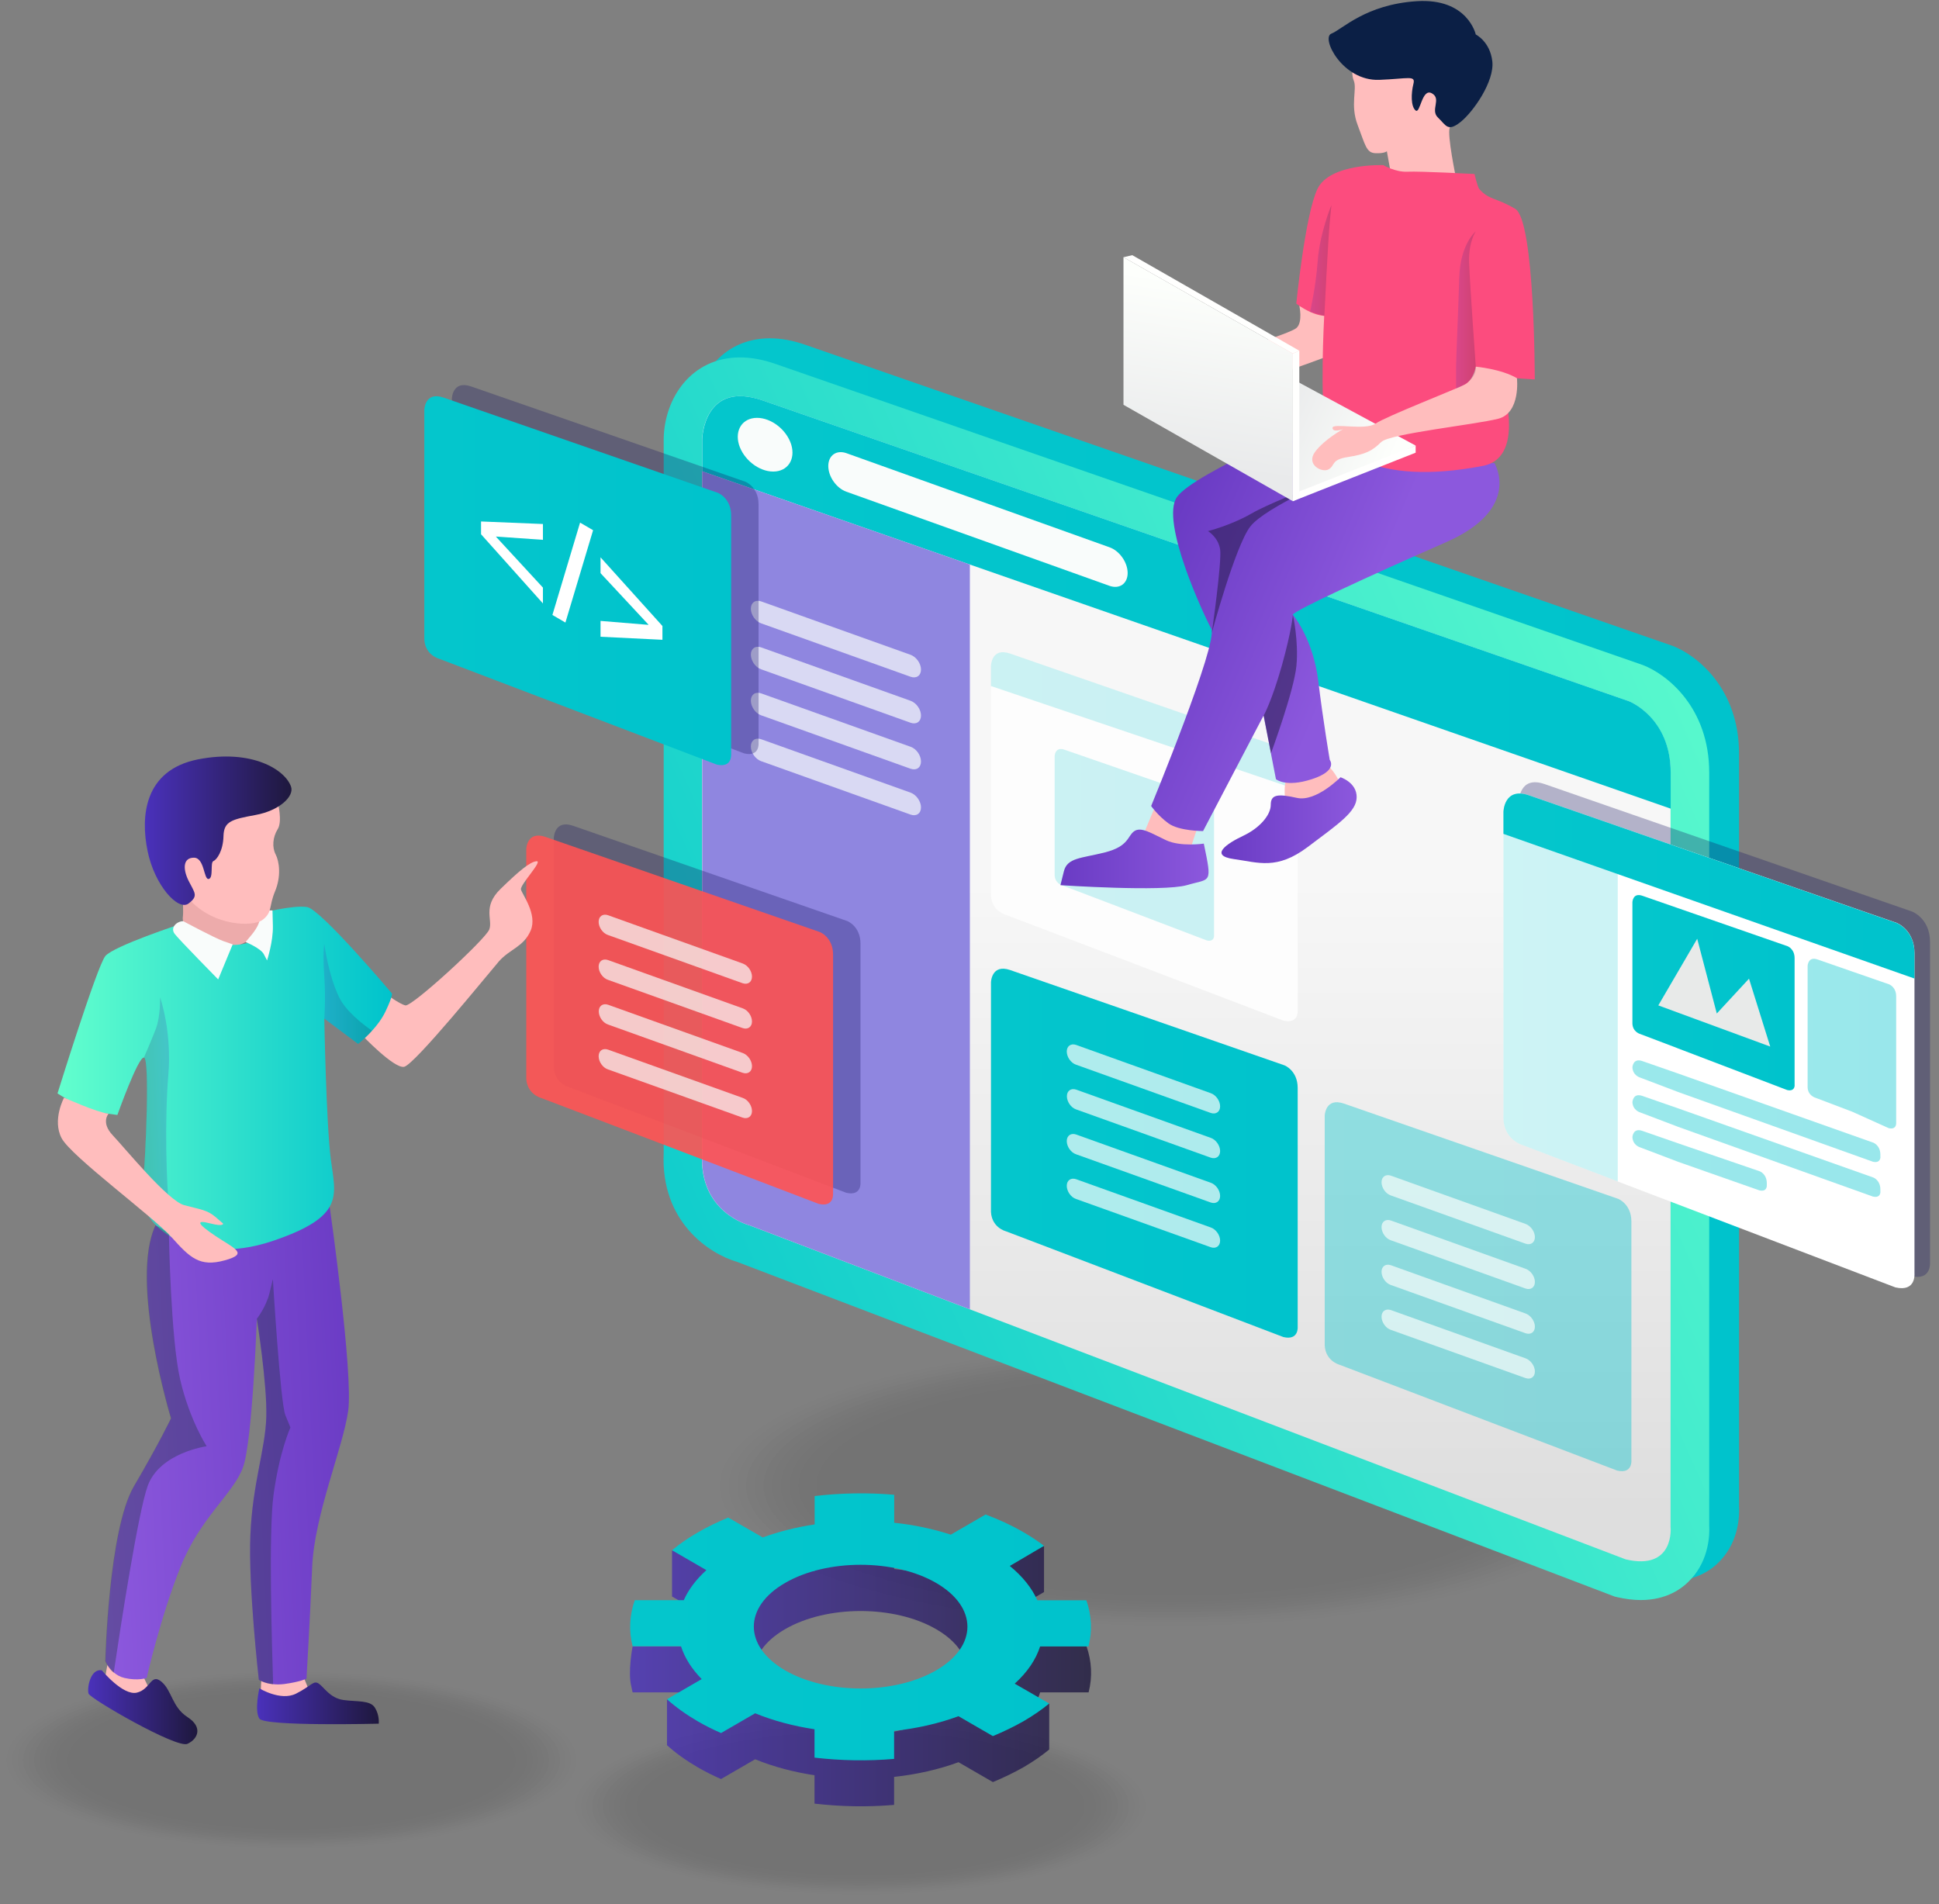 <svg width="167" height="164" viewBox="0 0 167 164" fill="none" xmlns="http://www.w3.org/2000/svg">
<rect x="0" y="0" width="167" height="164" fill="#808080" stroke="none"/>
<g opacity="0.1">
<path opacity="0.042" d="M74.112 163.182C87.673 163.182 98.666 159.772 98.666 155.566C98.666 151.36 87.673 147.95 74.112 147.95C60.551 147.95 49.557 151.36 49.557 155.566C49.557 159.772 60.551 163.182 74.112 163.182Z" fill="#000201"/>
<path opacity="0.083" d="M74.112 163.029C87.408 163.029 98.187 159.688 98.187 155.566C98.187 151.444 87.408 148.103 74.112 148.103C60.815 148.103 50.036 151.444 50.036 155.566C50.036 159.688 60.815 163.029 74.112 163.029Z" fill="#000201"/>
<path opacity="0.125" d="M74.112 162.887C87.15 162.887 97.72 159.609 97.72 155.566C97.72 151.522 87.15 148.244 74.112 148.244C61.074 148.244 50.504 151.522 50.504 155.566C50.504 159.609 61.074 162.887 74.112 162.887Z" fill="#000201"/>
<path opacity="0.167" d="M74.112 162.735C86.886 162.735 97.241 159.525 97.241 155.566C97.241 151.607 86.886 148.397 74.112 148.397C61.338 148.397 50.983 151.607 50.983 155.566C50.983 159.525 61.338 162.735 74.112 162.735Z" fill="#000201"/>
<path opacity="0.208" d="M74.112 162.582C86.621 162.582 96.762 159.441 96.762 155.566C96.762 151.691 86.621 148.55 74.112 148.55C61.602 148.55 51.461 151.691 51.461 155.566C51.461 159.441 61.602 162.582 74.112 162.582Z" fill="#000201"/>
<path opacity="0.25" d="M74.112 162.441C86.357 162.441 96.284 159.363 96.284 155.566C96.284 151.77 86.357 148.692 74.112 148.692C61.867 148.692 51.94 151.77 51.94 155.566C51.94 159.363 61.867 162.441 74.112 162.441Z" fill="#000201"/>
<path opacity="0.292" d="M74.112 162.287C86.093 162.287 95.805 159.278 95.805 155.566C95.805 151.854 86.093 148.845 74.112 148.845C62.131 148.845 52.419 151.854 52.419 155.566C52.419 159.278 62.131 162.287 74.112 162.287Z" fill="#000201"/>
<path opacity="0.333" d="M74.112 162.145C85.828 162.145 95.326 159.2 95.326 155.566C95.326 151.932 85.828 148.986 74.112 148.986C62.395 148.986 52.897 151.932 52.897 155.566C52.897 159.2 62.395 162.145 74.112 162.145Z" fill="#000201"/>
<path opacity="0.375" d="M74.112 161.993C85.57 161.993 94.858 159.116 94.858 155.566C94.858 152.017 85.57 149.14 74.112 149.14C62.654 149.14 53.365 152.017 53.365 155.566C53.365 159.116 62.654 161.993 74.112 161.993Z" fill="#000201"/>
<path opacity="0.417" d="M74.112 161.851C85.305 161.851 94.38 159.037 94.38 155.566C94.38 152.095 85.305 149.281 74.112 149.281C62.918 149.281 53.844 152.095 53.844 155.566C53.844 159.037 62.918 161.851 74.112 161.851Z" fill="#000201"/>
<path opacity="0.458" d="M74.112 161.698C85.041 161.698 93.901 158.952 93.901 155.566C93.901 152.179 85.041 149.434 74.112 149.434C63.182 149.434 54.322 152.179 54.322 155.566C54.322 158.952 63.182 161.698 74.112 161.698Z" fill="#000201"/>
<path opacity="0.5" d="M74.112 161.557C84.777 161.557 93.422 158.875 93.422 155.566C93.422 152.258 84.777 149.576 74.112 149.576C63.447 149.576 54.801 152.258 54.801 155.566C54.801 158.875 63.447 161.557 74.112 161.557Z" fill="#000201"/>
<path opacity="0.542" d="M74.112 161.404C84.512 161.404 92.944 158.79 92.944 155.566C92.944 152.342 84.512 149.729 74.112 149.729C63.711 149.729 55.28 152.342 55.28 155.566C55.28 158.79 63.711 161.404 74.112 161.404Z" fill="#000201"/>
<path opacity="0.583" d="M74.112 161.261C84.254 161.261 92.476 158.711 92.476 155.566C92.476 152.42 84.254 149.87 74.112 149.87C63.97 149.87 55.748 152.42 55.748 155.566C55.748 158.711 63.97 161.261 74.112 161.261Z" fill="#000201"/>
<path opacity="0.625" d="M74.112 161.109C83.99 161.109 91.997 158.628 91.997 155.566C91.997 152.505 83.99 150.023 74.112 150.023C64.234 150.023 56.226 152.505 56.226 155.566C56.226 158.628 64.234 161.109 74.112 161.109Z" fill="#000201"/>
<path opacity="0.667" d="M74.112 160.956C83.725 160.956 91.518 158.543 91.518 155.566C91.518 152.589 83.725 150.176 74.112 150.176C64.498 150.176 56.705 152.589 56.705 155.566C56.705 158.543 64.498 160.956 74.112 160.956Z" fill="#000201"/>
<path opacity="0.708" d="M74.112 160.814C83.461 160.814 91.04 158.464 91.04 155.566C91.04 152.667 83.461 150.317 74.112 150.317C64.763 150.317 57.184 152.667 57.184 155.566C57.184 158.464 64.763 160.814 74.112 160.814Z" fill="#000201"/>
<path opacity="0.75" d="M74.112 160.662C83.196 160.662 90.561 158.38 90.561 155.566C90.561 152.752 83.196 150.471 74.112 150.471C65.027 150.471 57.662 152.752 57.662 155.566C57.662 158.38 65.027 160.662 74.112 160.662Z" fill="#000201"/>
<path opacity="0.792" d="M74.112 160.52C82.932 160.52 90.082 158.302 90.082 155.566C90.082 152.83 82.932 150.612 74.112 150.612C65.291 150.612 58.141 152.83 58.141 155.566C58.141 158.302 65.291 160.52 74.112 160.52Z" fill="#000201"/>
<path opacity="0.833" d="M74.112 160.366C82.674 160.366 89.615 158.217 89.615 155.566C89.615 152.914 82.674 150.765 74.112 150.765C65.55 150.765 58.609 152.914 58.609 155.566C58.609 158.217 65.55 160.366 74.112 160.366Z" fill="#000201"/>
<path opacity="0.875" d="M74.112 160.225C82.409 160.225 89.136 158.139 89.136 155.566C89.136 152.993 82.409 150.907 74.112 150.907C65.814 150.907 59.088 152.993 59.088 155.566C59.088 158.139 65.814 160.225 74.112 160.225Z" fill="#000201"/>
<path opacity="0.917" d="M74.112 160.072C82.145 160.072 88.657 158.055 88.657 155.566C88.657 153.077 82.145 151.06 74.112 151.06C66.078 151.06 59.566 153.077 59.566 155.566C59.566 158.055 66.078 160.072 74.112 160.072Z" fill="#000201"/>
<path opacity="0.958" d="M74.112 159.93C81.881 159.93 88.178 157.976 88.178 155.566C88.178 153.155 81.881 151.201 74.112 151.201C66.343 151.201 60.045 153.155 60.045 155.566C60.045 157.976 66.343 159.93 74.112 159.93Z" fill="#000201"/>
<path opacity="0.1" d="M74.112 159.778C81.616 159.778 87.7 157.892 87.7 155.566C87.7 153.24 81.616 151.354 74.112 151.354C66.607 151.354 60.524 153.24 60.524 155.566C60.524 157.892 66.607 159.778 74.112 159.778Z" fill="#000201"/>
</g>
<g opacity="0.1">
<path opacity="0.042" d="M25.112 159.211C38.673 159.211 49.666 155.801 49.666 151.595C49.666 147.388 38.673 143.979 25.112 143.979C11.551 143.979 0.558 147.388 0.558 151.595C0.558 155.801 11.551 159.211 25.112 159.211Z" fill="#000201"/>
<path opacity="0.083" d="M25.112 159.058C38.408 159.058 49.188 155.717 49.188 151.595C49.188 147.473 38.408 144.131 25.112 144.131C11.815 144.131 1.036 147.473 1.036 151.595C1.036 155.717 11.815 159.058 25.112 159.058Z" fill="#000201"/>
<path opacity="0.125" d="M25.112 158.916C38.15 158.916 48.72 155.638 48.72 151.594C48.72 147.551 38.15 144.273 25.112 144.273C12.074 144.273 1.504 147.551 1.504 151.594C1.504 155.638 12.074 158.916 25.112 158.916Z" fill="#000201"/>
<path opacity="0.167" d="M25.112 158.763C37.886 158.763 48.241 155.554 48.241 151.594C48.241 147.635 37.886 144.426 25.112 144.426C12.338 144.426 1.983 147.635 1.983 151.594C1.983 155.554 12.338 158.763 25.112 158.763Z" fill="#000201"/>
<path opacity="0.208" d="M25.112 158.61C37.621 158.61 47.762 155.469 47.762 151.595C47.762 147.72 37.621 144.579 25.112 144.579C12.602 144.579 2.461 147.72 2.461 151.595C2.461 155.469 12.602 158.61 25.112 158.61Z" fill="#000201"/>
<path opacity="0.25" d="M25.112 158.468C37.357 158.468 47.284 155.391 47.284 151.594C47.284 147.798 37.357 144.72 25.112 144.72C12.867 144.72 2.94 147.798 2.94 151.594C2.94 155.391 12.867 158.468 25.112 158.468Z" fill="#000201"/>
<path opacity="0.292" d="M25.112 158.316C37.093 158.316 46.805 155.307 46.805 151.594C46.805 147.882 37.093 144.873 25.112 144.873C13.131 144.873 3.419 147.882 3.419 151.594C3.419 155.307 13.131 158.316 25.112 158.316Z" fill="#000201"/>
<path opacity="0.333" d="M25.112 158.174C36.828 158.174 46.326 155.228 46.326 151.594C46.326 147.96 36.828 145.015 25.112 145.015C13.396 145.015 3.898 147.96 3.898 151.594C3.898 155.228 13.396 158.174 25.112 158.174Z" fill="#000201"/>
<path opacity="0.375" d="M25.112 158.021C36.57 158.021 45.859 155.144 45.859 151.594C45.859 148.045 36.57 145.167 25.112 145.167C13.654 145.167 4.365 148.045 4.365 151.594C4.365 155.144 13.654 158.021 25.112 158.021Z" fill="#000201"/>
<path opacity="0.417" d="M25.112 157.879C36.306 157.879 45.38 155.065 45.38 151.594C45.38 148.123 36.306 145.31 25.112 145.31C13.918 145.31 4.844 148.123 4.844 151.594C4.844 155.065 13.918 157.879 25.112 157.879Z" fill="#000201"/>
<path opacity="0.458" d="M25.112 157.727C36.041 157.727 44.901 154.981 44.901 151.595C44.901 148.208 36.041 145.462 25.112 145.462C14.183 145.462 5.323 148.208 5.323 151.595C5.323 154.981 14.183 157.727 25.112 157.727Z" fill="#000201"/>
<path opacity="0.5" d="M25.112 157.585C35.777 157.585 44.422 154.903 44.422 151.594C44.422 148.286 35.777 145.604 25.112 145.604C14.447 145.604 5.801 148.286 5.801 151.594C5.801 154.903 14.447 157.585 25.112 157.585Z" fill="#000201"/>
<path opacity="0.542" d="M25.112 157.432C35.513 157.432 43.944 154.818 43.944 151.594C43.944 148.37 35.513 145.757 25.112 145.757C14.711 145.757 6.28 148.37 6.28 151.594C6.28 154.818 14.711 157.432 25.112 157.432Z" fill="#000201"/>
<path opacity="0.583" d="M25.112 157.29C35.254 157.29 43.476 154.74 43.476 151.594C43.476 148.448 35.254 145.898 25.112 145.898C14.97 145.898 6.748 148.448 6.748 151.594C6.748 154.74 14.97 157.29 25.112 157.29Z" fill="#000201"/>
<path opacity="0.625" d="M25.112 157.138C34.99 157.138 42.997 154.656 42.997 151.595C42.997 148.533 34.99 146.052 25.112 146.052C15.234 146.052 7.227 148.533 7.227 151.595C7.227 154.656 15.234 157.138 25.112 157.138Z" fill="#000201"/>
<path opacity="0.667" d="M25.112 156.984C34.725 156.984 42.519 154.571 42.519 151.594C42.519 148.617 34.725 146.204 25.112 146.204C15.498 146.204 7.705 148.617 7.705 151.594C7.705 154.571 15.498 156.984 25.112 156.984Z" fill="#000201"/>
<path opacity="0.708" d="M25.112 156.842C34.461 156.842 42.04 154.493 42.04 151.594C42.04 148.695 34.461 146.346 25.112 146.346C15.763 146.346 8.184 148.695 8.184 151.594C8.184 154.493 15.763 156.842 25.112 156.842Z" fill="#000201"/>
<path opacity="0.75" d="M25.112 156.69C34.197 156.69 41.561 154.409 41.561 151.595C41.561 148.78 34.197 146.499 25.112 146.499C16.027 146.499 8.663 148.78 8.663 151.595C8.663 154.409 16.027 156.69 25.112 156.69Z" fill="#000201"/>
<path opacity="0.792" d="M25.112 156.548C33.932 156.548 41.083 154.33 41.083 151.594C41.083 148.858 33.932 146.641 25.112 146.641C16.292 146.641 9.141 148.858 9.141 151.594C9.141 154.33 16.292 156.548 25.112 156.548Z" fill="#000201"/>
<path opacity="0.833" d="M25.112 156.396C33.674 156.396 40.615 154.246 40.615 151.595C40.615 148.943 33.674 146.794 25.112 146.794C16.55 146.794 9.609 148.943 9.609 151.595C9.609 154.246 16.55 156.396 25.112 156.396Z" fill="#000201"/>
<path opacity="0.875" d="M25.112 156.254C33.41 156.254 40.136 154.168 40.136 151.595C40.136 149.021 33.41 146.936 25.112 146.936C16.814 146.936 10.088 149.021 10.088 151.595C10.088 154.168 16.814 156.254 25.112 156.254Z" fill="#000201"/>
<path opacity="0.917" d="M25.112 156.101C33.145 156.101 39.657 154.083 39.657 151.594C39.657 149.105 33.145 147.088 25.112 147.088C17.079 147.088 10.566 149.105 10.566 151.594C10.566 154.083 17.079 156.101 25.112 156.101Z" fill="#000201"/>
<path opacity="0.958" d="M25.112 155.958C32.881 155.958 39.179 154.004 39.179 151.594C39.179 149.184 32.881 147.229 25.112 147.229C17.343 147.229 11.045 149.184 11.045 151.594C11.045 154.004 17.343 155.958 25.112 155.958Z" fill="#000201"/>
<path opacity="0.1" d="M25.112 155.806C32.617 155.806 38.7 153.921 38.7 151.595C38.7 149.268 32.617 147.383 25.112 147.383C17.608 147.383 11.524 149.268 11.524 151.595C11.524 153.921 17.608 155.806 25.112 155.806Z" fill="#000201"/>
</g>
<g opacity="0.1">
<path opacity="0.042" d="M100.875 140.028C122.349 140.028 139.757 134.63 139.757 127.971C139.757 121.313 122.349 115.915 100.875 115.915C79.4 115.915 61.992 121.313 61.992 127.971C61.992 134.63 79.4 140.028 100.875 140.028Z" fill="#000201"/>
<path opacity="0.083" d="M100.875 139.789C121.934 139.789 139.006 134.498 139.006 127.972C139.006 121.445 121.934 116.155 100.875 116.155C79.815 116.155 62.743 121.445 62.743 127.972C62.743 134.498 79.815 139.789 100.875 139.789Z" fill="#000201"/>
<path opacity="0.125" d="M100.875 139.559C121.513 139.559 138.245 134.371 138.245 127.972C138.245 121.572 121.513 116.384 100.875 116.384C80.236 116.384 63.505 121.572 63.505 127.972C63.505 134.371 80.236 139.559 100.875 139.559Z" fill="#000201"/>
<path opacity="0.167" d="M100.874 139.319C121.099 139.319 137.494 134.239 137.494 127.972C137.494 121.705 121.099 116.624 100.874 116.624C80.65 116.624 64.255 121.705 64.255 127.972C64.255 134.239 80.65 139.319 100.874 139.319Z" fill="#000201"/>
<path opacity="0.208" d="M100.875 139.09C120.684 139.09 136.743 134.112 136.743 127.972C136.743 121.831 120.684 116.853 100.875 116.853C81.065 116.853 65.006 121.831 65.006 127.972C65.006 134.112 81.065 139.09 100.875 139.09Z" fill="#000201"/>
<path opacity="0.25" d="M100.875 138.85C120.264 138.85 135.982 133.98 135.982 127.972C135.982 121.964 120.264 117.093 100.875 117.093C81.485 117.093 65.767 121.964 65.767 127.972C65.767 133.98 81.485 138.85 100.875 138.85Z" fill="#000201"/>
<path opacity="0.292" d="M100.875 138.621C119.849 138.621 135.231 133.853 135.231 127.972C135.231 122.09 119.849 117.322 100.875 117.322C81.9 117.322 66.518 122.09 66.518 127.972C66.518 133.853 81.9 138.621 100.875 138.621Z" fill="#000201"/>
<path opacity="0.333" d="M100.875 138.392C119.435 138.392 134.48 133.726 134.48 127.972C134.48 122.217 119.435 117.551 100.875 117.551C82.315 117.551 67.269 122.217 67.269 127.972C67.269 133.726 82.315 138.392 100.875 138.392Z" fill="#000201"/>
<path opacity="0.375" d="M100.874 138.152C119.014 138.152 133.719 133.594 133.719 127.972C133.719 122.349 119.014 117.792 100.874 117.792C82.735 117.792 68.03 122.349 68.03 127.972C68.03 133.594 82.735 138.152 100.874 138.152Z" fill="#000201"/>
<path opacity="0.417" d="M100.875 137.923C118.599 137.923 132.968 133.467 132.968 127.972C132.968 122.476 118.599 118.021 100.875 118.021C83.15 118.021 68.781 122.476 68.781 127.972C68.781 133.467 83.15 137.923 100.875 137.923Z" fill="#000201"/>
<path opacity="0.458" d="M100.875 137.683C118.179 137.683 132.207 133.335 132.207 127.972C132.207 122.609 118.179 118.261 100.875 118.261C83.57 118.261 69.543 122.609 69.543 127.972C69.543 133.335 83.57 137.683 100.875 137.683Z" fill="#000201"/>
<path opacity="0.5" d="M100.875 137.454C117.764 137.454 131.456 133.208 131.456 127.972C131.456 122.735 117.764 118.49 100.875 118.49C83.985 118.49 70.293 122.735 70.293 127.972C70.293 133.208 83.985 137.454 100.875 137.454Z" fill="#000201"/>
<path opacity="0.542" d="M100.874 137.213C117.35 137.213 130.705 133.075 130.705 127.971C130.705 122.867 117.35 118.729 100.874 118.729C84.399 118.729 71.044 122.867 71.044 127.971C71.044 133.075 84.399 137.213 100.874 137.213Z" fill="#000201"/>
<path opacity="0.583" d="M100.875 136.984C116.929 136.984 129.944 132.949 129.944 127.972C129.944 122.994 116.929 118.959 100.875 118.959C84.82 118.959 71.805 122.994 71.805 127.972C71.805 132.949 84.82 136.984 100.875 136.984Z" fill="#000201"/>
<path opacity="0.625" d="M100.874 136.744C116.514 136.744 129.193 132.816 129.193 127.971C129.193 123.126 116.514 119.199 100.874 119.199C85.235 119.199 72.556 123.126 72.556 127.971C72.556 132.816 85.235 136.744 100.874 136.744Z" fill="#000201"/>
<path opacity="0.667" d="M100.875 136.515C116.094 136.515 128.432 132.69 128.432 127.972C128.432 123.253 116.094 119.428 100.875 119.428C85.655 119.428 73.318 123.253 73.318 127.972C73.318 132.69 85.655 136.515 100.875 136.515Z" fill="#000201"/>
<path opacity="0.708" d="M100.874 136.286C115.679 136.286 127.681 132.563 127.681 127.972C127.681 123.38 115.679 119.657 100.874 119.657C86.07 119.657 74.068 123.38 74.068 127.972C74.068 132.563 86.07 136.286 100.874 136.286Z" fill="#000201"/>
<path opacity="0.75" d="M100.875 136.046C115.265 136.046 126.93 132.431 126.93 127.971C126.93 123.512 115.265 119.897 100.875 119.897C86.484 119.897 74.819 123.512 74.819 127.971C74.819 132.431 86.484 136.046 100.875 136.046Z" fill="#000201"/>
<path opacity="0.792" d="M100.874 135.817C114.844 135.817 126.169 132.304 126.169 127.972C126.169 123.639 114.844 120.126 100.874 120.126C86.905 120.126 75.58 123.639 75.58 127.972C75.58 132.304 86.905 135.817 100.874 135.817Z" fill="#000201"/>
<path opacity="0.833" d="M100.875 135.577C114.43 135.577 125.418 132.172 125.418 127.971C125.418 123.771 114.43 120.366 100.875 120.366C87.32 120.366 76.331 123.771 76.331 127.971C76.331 132.172 87.32 135.577 100.875 135.577Z" fill="#000201"/>
<path opacity="0.875" d="M100.874 135.348C114.015 135.348 124.667 132.045 124.667 127.972C124.667 123.898 114.015 120.596 100.874 120.596C87.734 120.596 77.082 123.898 77.082 127.972C77.082 132.045 87.734 135.348 100.874 135.348Z" fill="#000201"/>
<path opacity="0.917" d="M100.875 135.107C113.594 135.107 123.906 131.912 123.906 127.971C123.906 124.03 113.594 120.835 100.875 120.835C88.155 120.835 77.843 124.03 77.843 127.971C77.843 131.912 88.155 135.107 100.875 135.107Z" fill="#000201"/>
<path opacity="0.958" d="M100.874 134.879C113.18 134.879 123.155 131.786 123.155 127.972C123.155 124.157 113.18 121.065 100.874 121.065C88.569 121.065 78.594 124.157 78.594 127.972C78.594 131.786 88.569 134.879 100.874 134.879Z" fill="#000201"/>
<path opacity="0.1" d="M100.875 134.638C112.759 134.638 122.394 131.653 122.394 127.971C122.394 124.29 112.759 121.305 100.875 121.305C88.99 121.305 79.356 124.29 79.356 127.971C79.356 131.653 88.99 134.638 100.875 134.638Z" fill="#000201"/>
</g>
<path d="M143.891 136.166C143.249 136.166 142.564 136.079 141.846 135.915L141.628 135.861L66.072 107.044C63.624 106.335 59.468 103.574 59.729 97.66V36.11C59.806 32.651 62.09 29.138 66.311 29.138C67.269 29.138 68.281 29.323 69.347 29.694L144.054 55.63C146.186 56.449 149.776 59.329 149.776 64.894V129.761C149.82 130.525 149.766 132.664 148.242 134.333C147.503 135.173 146.132 136.166 143.891 136.166Z" fill="url(#paint0_linear_62_438)"/>
<path d="M141.312 137.814C140.671 137.814 139.985 137.726 139.267 137.563L139.05 137.508L63.494 108.691C61.057 107.982 56.89 105.222 57.162 99.308V37.757C57.238 34.299 59.523 30.785 63.744 30.785C64.701 30.785 65.713 30.971 66.779 31.342L141.487 57.278C143.619 58.096 147.209 60.977 147.209 66.541V131.398C147.253 132.162 147.198 134.3 145.675 135.97C144.924 136.821 143.554 137.814 141.312 137.814Z" fill="url(#paint1_linear_62_438)"/>
<path d="M140.018 134.311L83.522 112.772L64.516 105.527C64.516 105.527 60.197 104.447 60.469 99.384V37.834C60.469 37.834 60.578 32.717 65.691 34.495L140.29 60.398C140.29 60.398 143.88 61.795 143.88 66.552V131.518C143.891 131.518 144.25 135.304 140.018 134.311Z" fill="url(#paint2_linear_62_438)"/>
<path d="M110.535 87.905L92.65 81.086L86.634 78.794C86.634 78.794 85.263 78.445 85.35 76.852V57.354C85.35 57.354 85.383 55.739 87.004 56.306L110.633 64.501C110.633 64.501 111.765 64.948 111.765 66.454V87.022C111.765 87.022 111.873 88.222 110.535 87.905Z" fill="#FDFDFD"/>
<path d="M110.535 115.162L92.65 108.342L86.634 106.051C86.634 106.051 85.263 105.712 85.35 104.109V84.61C85.35 84.61 85.383 82.995 87.004 83.552L110.622 91.757C110.622 91.757 111.765 92.193 111.765 93.71V114.278C111.765 114.278 111.873 115.478 110.535 115.162Z" fill="url(#paint3_linear_62_438)"/>
<path opacity="0.4" d="M139.278 126.662L121.393 119.843L115.377 117.551C115.377 117.551 114.006 117.202 114.093 115.609V96.111C114.093 96.111 114.125 94.496 115.746 95.052L139.365 103.257C139.365 103.257 140.507 103.694 140.507 105.211V125.778C140.507 125.778 140.616 126.979 139.278 126.662Z" fill="url(#paint4_linear_62_438)"/>
<path d="M143.891 66.552V69.651L60.48 40.594V37.834C60.48 37.834 60.589 32.717 65.702 34.495L140.301 60.398C140.301 60.398 143.891 61.784 143.891 66.552Z" fill="url(#paint5_linear_62_438)"/>
<path d="M83.533 48.625V112.772L64.527 105.527C64.527 105.527 60.208 104.447 60.48 99.384V40.594L83.533 48.625Z" fill="#8F86E0"/>
<path d="M68.15 38.303C68.531 39.58 67.834 40.616 66.594 40.616C65.354 40.616 64.038 39.58 63.646 38.303C63.265 37.026 63.961 35.99 65.202 35.99C66.442 35.99 67.758 37.026 68.15 38.303Z" fill="#F9FCFB"/>
<path d="M97.121 49.356C97.121 50.273 96.414 50.764 95.555 50.458L72.893 42.351C72.034 42.046 71.338 41.053 71.338 40.136C71.338 39.219 72.045 38.728 72.904 39.034L95.566 47.141C96.425 47.447 97.121 48.44 97.121 49.356Z" fill="#F9FCFB"/>
<path opacity="0.7" d="M79.323 57.67C79.323 58.194 78.92 58.467 78.431 58.292L65.55 53.688C65.06 53.513 64.669 52.946 64.669 52.422C64.669 51.898 65.071 51.626 65.561 51.8L78.442 56.405C78.931 56.59 79.323 57.158 79.323 57.67Z" fill="#F9FCFB"/>
<path opacity="0.7" d="M79.323 61.631C79.323 62.155 78.92 62.427 78.431 62.253L65.55 57.648C65.06 57.474 64.669 56.906 64.669 56.383C64.669 55.859 65.071 55.586 65.561 55.761L78.442 60.365C78.931 60.551 79.323 61.107 79.323 61.631Z" fill="#F9FCFB"/>
<path opacity="0.7" d="M79.323 65.592C79.323 66.116 78.92 66.388 78.431 66.214L65.55 61.609C65.06 61.435 64.669 60.867 64.669 60.343C64.669 59.82 65.071 59.547 65.561 59.722L78.442 64.326C78.931 64.501 79.323 65.068 79.323 65.592Z" fill="#F9FCFB"/>
<path opacity="0.7" d="M79.323 69.542C79.323 70.066 78.92 70.339 78.431 70.164L65.55 65.559C65.06 65.385 64.669 64.817 64.669 64.294C64.669 63.77 65.071 63.497 65.561 63.672L78.442 68.276C78.931 68.462 79.323 69.029 79.323 69.542Z" fill="#F9FCFB"/>
<path opacity="0.3" d="M164.594 109.913L140.671 100.792L140.605 100.759L132.544 97.682C132.544 97.682 130.716 97.224 130.825 95.074V68.953C130.825 68.953 130.869 66.781 133.033 67.534L140.671 70.186L164.703 78.522C164.703 78.522 166.226 79.111 166.226 81.129V108.702C166.226 108.724 166.378 110.328 164.594 109.913Z" fill="#171360"/>
<path d="M163.245 110.885L139.332 101.763L139.267 101.73L131.206 98.653C131.206 98.653 129.378 98.195 129.487 96.045V69.924C129.487 69.924 129.53 67.752 131.695 68.505L139.332 71.157L163.365 79.493C163.365 79.493 164.888 80.082 164.888 82.101V109.674C164.888 109.695 165.04 111.299 163.245 110.885Z" fill="white"/>
<path d="M153.921 93.885L144.478 90.284L144.457 90.273L141.269 89.062C141.269 89.062 140.551 88.876 140.594 88.036V77.714C140.594 77.714 140.616 76.852 141.465 77.158L144.478 78.205L153.965 81.501C153.965 81.501 154.563 81.73 154.563 82.526V93.416C154.574 93.416 154.629 94.048 153.921 93.885Z" fill="url(#paint6_linear_62_438)"/>
<path opacity="0.4" d="M162.668 97.169L159.568 95.772L159.546 95.761L156.358 94.55C156.358 94.55 155.64 94.365 155.684 93.525V83.203C155.684 83.203 155.706 82.341 156.554 82.646L159.568 83.694L162.712 84.785C162.712 84.785 163.31 85.014 163.31 85.81V96.7C163.31 96.7 163.375 97.333 162.668 97.169Z" fill="url(#paint7_linear_62_438)"/>
<path opacity="0.4" d="M161.308 100.061L144.478 94.038L144.457 94.027L141.269 92.816C141.269 92.816 140.551 92.63 140.594 91.79V91.954C140.594 91.954 140.616 91.092 141.465 91.397L144.478 92.445L161.352 98.424C161.352 98.424 161.95 98.653 161.95 99.45V99.602C161.961 99.591 162.015 100.224 161.308 100.061Z" fill="url(#paint8_linear_62_438)"/>
<path opacity="0.4" d="M161.308 103.061L144.478 97.038L144.457 97.027L141.269 95.816C141.269 95.816 140.551 95.63 140.594 94.79V94.954C140.594 94.954 140.616 94.092 141.465 94.398L144.478 95.445L161.352 101.424C161.352 101.424 161.95 101.654 161.95 102.45V102.603C161.961 102.592 162.015 103.225 161.308 103.061Z" fill="url(#paint9_linear_62_438)"/>
<path opacity="0.4" d="M151.528 102.527L144.478 100.05L144.457 100.039L141.269 98.828C141.269 98.828 140.551 98.642 140.594 97.802V97.966C140.594 97.966 140.616 97.104 141.465 97.409L144.478 98.457L151.572 100.89C151.572 100.89 152.17 101.119 152.17 101.916V102.068C152.17 102.057 152.235 102.69 151.528 102.527Z" fill="url(#paint10_linear_62_438)"/>
<path opacity="0.2" d="M139.332 71.168V101.763L139.267 101.73L131.206 98.653C131.206 98.653 129.378 98.195 129.487 96.045V69.924C129.487 69.924 129.53 67.752 131.695 68.505L139.332 71.168Z" fill="url(#paint11_linear_62_438)"/>
<path d="M164.888 82.112V84.283L129.487 71.822V69.924C129.487 69.924 129.53 67.752 131.695 68.505L163.365 79.504C163.365 79.504 164.888 80.104 164.888 82.112Z" fill="url(#paint12_linear_62_438)"/>
<path d="M142.825 86.596L146.175 80.857L147.862 87.295L150.636 84.294L152.464 90.142L142.825 86.596Z" fill="#E8EAE9"/>
<path opacity="0.2" d="M111.765 66.443V68.025L85.35 59.089V57.343C85.35 57.343 85.383 55.728 87.004 56.296L110.633 64.49C110.622 64.501 111.765 64.937 111.765 66.443Z" fill="url(#paint13_linear_62_438)"/>
<path opacity="0.2" d="M103.932 80.999L94.63 77.453L91.497 76.263C91.497 76.263 90.79 76.089 90.833 75.249V65.123C90.833 65.123 90.855 64.283 91.692 64.577L103.975 68.833C103.975 68.833 104.563 69.062 104.563 69.847V80.54C104.563 80.54 104.628 81.162 103.932 80.999Z" fill="url(#paint14_linear_62_438)"/>
<path opacity="0.3" d="M64.103 64.894L46.218 58.074L40.201 55.783C40.201 55.783 38.831 55.434 38.918 53.84V34.342C38.918 34.342 38.95 32.727 40.571 33.284L64.19 41.489C64.19 41.489 65.332 41.925 65.332 43.442V64.01C65.332 64.01 65.441 65.21 64.103 64.894Z" fill="#171360"/>
<path d="M61.731 65.854L43.846 59.035L37.83 56.743C37.83 56.743 36.459 56.405 36.546 54.801V35.303C36.546 35.303 36.578 33.688 38.2 34.244L61.829 42.449C61.829 42.449 62.971 42.886 62.971 44.403V64.981C62.961 64.97 63.08 66.159 61.731 65.854Z" fill="url(#paint15_linear_62_438)"/>
<path opacity="0.3" d="M72.882 102.734L54.997 95.914L48.981 93.623C48.981 93.623 47.61 93.274 47.697 91.681V72.182C47.697 72.182 47.73 70.567 49.351 71.124L72.969 79.329C72.969 79.329 74.112 79.766 74.112 81.282V101.85C74.112 101.85 74.221 103.05 72.882 102.734Z" fill="#171360"/>
<path opacity="0.9" d="M70.522 103.694L52.625 96.863L46.609 94.572C46.609 94.572 45.238 94.223 45.325 92.63V73.142C45.325 73.142 45.358 71.528 46.979 72.084L70.609 80.278C70.609 80.278 71.751 80.715 71.751 82.231V102.799C71.74 102.81 71.86 103.999 70.522 103.694Z" fill="#FF5454"/>
<path d="M22.555 144.262C22.555 144.262 22.36 145.801 22.555 146.259C22.751 146.706 24.416 147.263 25.438 147.056C26.461 146.837 26.657 145.692 26.657 145.692L26.08 144.273H22.555V144.262Z" fill="#FFBDBD"/>
<path d="M9.413 142.724C9.413 142.724 9.022 144.218 9.054 144.917C9.087 145.615 11.274 147.077 11.85 147.055C12.427 147.034 13.134 146.073 13.134 146.073L12.285 144.273L9.413 142.724Z" fill="#FFBDBD"/>
<path d="M29.986 121.534C29.529 124.731 27.059 130.514 26.885 135.009C26.7 139.505 26.396 144.589 26.396 144.589C26.396 144.589 25.852 144.862 24.481 145.048C24.122 145.091 23.806 145.091 23.524 145.059C22.74 144.982 22.294 144.677 22.294 144.677C22.294 144.677 21.38 136.711 21.565 132.227C21.75 127.742 22.838 124.905 22.936 122.069C23.023 119.232 22.12 113.58 22.12 113.58C22.12 113.58 21.75 124.076 20.934 126.368C20.118 128.648 17.279 130.645 15.549 134.955C13.819 139.265 12.633 144.524 12.633 144.524C12.633 144.524 11.894 144.797 10.719 144.524C10.349 144.437 10.055 144.262 9.816 144.066C9.294 143.629 9.087 143.062 9.087 143.062C9.087 143.062 9.359 131.758 11.546 128.015C13.743 124.262 14.744 122.156 14.744 122.156C14.744 122.156 11.132 110.317 13.417 105.516C13.537 105.254 13.667 105.014 13.83 104.796C16.931 100.41 28.397 103.956 28.397 103.956C28.397 103.956 30.443 118.326 29.986 121.534Z" fill="url(#paint16_linear_62_438)"/>
<path d="M15.56 75.532C15.56 75.532 15.865 78.02 15.745 79.013C15.625 79.995 17.616 81.872 19.64 81.632C21.663 81.381 22.893 79.722 22.98 79.013C23.067 78.304 22.61 75.008 22.61 75.008C22.61 75.008 16.082 74.856 15.56 75.532Z" fill="#EDABAB"/>
<path d="M33.271 85.625C33.271 85.625 34.359 86.454 34.914 86.596C35.469 86.738 41.822 80.9 42.138 80.06C42.464 79.22 41.529 78.107 43.106 76.569C44.684 75.03 45.663 74.212 46.218 74.179C46.772 74.146 44.782 76.198 44.868 76.612C44.966 77.027 46.305 78.74 45.706 80.148C45.108 81.555 43.9 81.741 42.965 82.81C42.04 83.879 35.676 91.746 34.794 91.888C33.913 92.03 31.226 89.204 31.226 89.204C31.226 89.204 32.662 86.945 33.271 85.625Z" fill="#FFBDBD"/>
<path d="M33.195 87.131C32.901 87.742 32.466 88.32 32.042 88.778C31.422 89.466 30.845 89.913 30.845 89.913L27.93 87.731C27.93 87.731 28.093 96.754 28.495 99.875C28.898 102.996 29.757 104.785 23.404 106.913C20.097 108.015 17.116 107.72 15.07 106.705C13.199 105.767 12.1 104.229 12.264 102.614C12.59 99.231 12.884 91.222 12.405 91.091C11.915 90.96 10.11 96.034 10.11 96.034C10.11 96.034 10.11 96.034 8.652 95.838C7.194 95.641 4.953 94.179 4.953 94.179C4.953 94.179 8.358 83.203 9.076 82.341C9.805 81.479 15.582 79.58 15.582 79.58C16.463 79.525 18.117 81.74 20.771 81.337C23.426 80.933 22.37 78.674 22.37 78.674C22.37 78.674 25.264 77.922 26.461 78.129C27.647 78.336 33.739 85.549 33.739 85.549C33.739 85.549 33.924 85.603 33.195 87.131Z" fill="url(#paint17_linear_62_438)"/>
<path d="M8.771 143.869C8.771 143.869 10.588 146.073 11.785 145.789C12.982 145.506 12.982 144.087 13.896 144.84C14.809 145.593 14.809 147.033 16.148 147.895C17.486 148.757 17.061 149.772 16.148 150.198C15.234 150.634 7.771 146.313 7.629 145.877C7.477 145.451 7.771 143.684 8.771 143.869Z" fill="url(#paint18_linear_62_438)"/>
<path d="M22.338 145.419C22.338 145.419 24.166 146.543 25.493 145.877C26.82 145.212 26.983 144.71 27.44 145.004C27.897 145.299 28.398 146.248 29.572 146.423C30.758 146.586 31.879 146.423 32.292 147.088C32.706 147.754 32.619 148.463 32.619 148.463C32.619 148.463 22.795 148.714 22.338 148.027C21.892 147.328 22.338 145.419 22.338 145.419Z" fill="url(#paint19_linear_62_438)"/>
<path opacity="0.3" d="M23.556 128.779C23.121 131.976 23.426 142.036 23.524 145.069C22.74 144.993 22.294 144.688 22.294 144.688C22.294 144.688 21.38 136.722 21.565 132.238C21.75 127.753 22.838 124.916 22.936 122.079C23.023 119.243 22.12 113.591 22.12 113.591C22.12 113.591 22.904 112.598 23.208 111.386C23.502 110.175 23.502 110.175 23.502 110.175C23.502 110.175 24.144 120.836 24.579 121.894C25.014 122.952 25.014 122.952 25.014 122.952C25.014 122.952 24.068 124.993 23.556 128.779Z" fill="#09301D"/>
<path opacity="0.3" d="M17.801 124.567C17.801 124.567 13.765 125.113 12.721 127.982C11.894 130.274 10.371 140.17 9.794 144.076C9.272 143.64 9.065 143.072 9.065 143.072C9.065 143.072 9.337 131.768 11.524 128.026C13.722 124.272 14.722 122.167 14.722 122.167C14.722 122.167 11.111 110.328 13.395 105.527C13.874 105.778 14.298 106.04 14.548 106.312C14.548 106.312 14.701 115.292 15.517 118.817C16.332 122.33 17.801 124.567 17.801 124.567Z" fill="#09301D"/>
<path opacity="0.2" d="M15.06 106.706C13.188 105.767 12.09 104.229 12.253 102.614C12.579 99.231 12.873 91.223 12.394 91.092C12.394 91.092 13.025 89.651 13.428 88.604C13.83 87.556 13.787 85.898 13.787 85.898C13.787 85.898 14.831 88.844 14.494 92.641C14.168 96.438 14.342 102.134 14.559 104.011C14.679 105.047 14.886 106.029 15.06 106.706Z" fill="url(#paint20_linear_62_438)"/>
<path d="M9.348 95.925C9.348 95.925 8.663 96.678 9.707 97.78C10.751 98.882 14.461 103.432 15.865 103.803C17.268 104.174 17.845 104.218 18.53 104.796C19.204 105.374 19.204 105.374 19.204 105.374C19.204 105.374 19.357 105.691 18.106 105.374C16.855 105.047 16.942 105.374 18.573 106.466C20.205 107.557 21.467 107.982 19.335 108.561C17.214 109.139 16.376 108.353 14.788 106.575C13.199 104.796 6.149 99.613 5.312 98.042C4.474 96.471 5.519 94.54 5.519 94.54C5.519 94.54 8.314 95.805 9.348 95.925Z" fill="#FFBDBD"/>
<path opacity="0.2" d="M32.042 88.778C31.422 89.466 30.845 89.913 30.845 89.913L27.93 87.731C27.93 87.731 28.06 86.061 27.93 84.076C27.788 82.09 27.93 81.315 27.93 81.315C27.93 81.315 28.289 84.021 29.203 85.887C29.768 87.043 31.095 88.113 32.042 88.778Z" fill="url(#paint21_linear_62_438)"/>
<path d="M15.778 79.34C15.778 79.34 18.454 80.78 19.248 81.064C20.042 81.337 20.042 81.337 20.042 81.337L18.791 84.359C18.791 84.359 15.462 80.977 15.049 80.442C14.646 79.918 15.179 79.362 15.778 79.34Z" fill="#F9FCFB"/>
<path d="M22.327 79.395C22.327 79.395 22.229 79.831 21.696 80.486C21.152 81.14 21.152 81.14 21.152 81.14C21.152 81.14 22.457 81.664 22.729 82.199C23.001 82.722 23.001 82.722 23.001 82.722C23.001 82.722 23.534 81.097 23.502 79.755C23.469 78.413 23.469 78.413 23.469 78.413H22.98L22.327 79.395Z" fill="#F9FCFB"/>
<path d="M23.915 69.073C23.915 69.073 24.35 70.731 23.915 71.419C23.48 72.117 23.426 72.99 23.741 73.59C24.057 74.201 24.231 75.478 23.687 76.776C23.143 78.085 23.48 78.544 22.642 79.209C21.805 79.875 18.302 79.788 16.224 77.376C14.146 74.965 14.026 73.546 14.918 72.182C15.81 70.819 19.433 68.003 20.793 68.003C22.153 68.025 23.915 69.073 23.915 69.073Z" fill="#FFBDBD"/>
<path d="M25.068 67.763C25.351 68.593 24.057 69.825 22 70.196C19.944 70.578 19.281 70.742 19.248 72.019C19.215 73.295 18.672 74.048 18.378 74.168C18.084 74.288 18.41 75.619 17.975 75.707C17.54 75.794 17.627 73.874 16.702 73.874C15.778 73.874 15.723 74.801 16.235 75.849C16.757 76.896 17.127 77.158 16.235 77.823C15.342 78.489 13.308 76.252 12.71 73.295C12.1 70.338 12.394 66.334 17.05 65.406C21.718 64.49 24.579 66.312 25.068 67.763Z" fill="url(#paint22_linear_62_438)"/>
<path d="M41.431 44.915L46.761 45.133V46.497L42.725 46.214V46.235L46.761 50.611V51.975L41.431 46.017V44.915Z" fill="white"/>
<path d="M47.577 52.968L49.96 45.013L51.081 45.668L48.698 53.622L47.577 52.968Z" fill="white"/>
<path d="M57.053 55.106L51.722 54.844V53.48L55.846 53.819V53.797L51.722 49.367V48.003L57.053 53.917V55.106Z" fill="white"/>
<path opacity="0.7" d="M64.766 84.119C64.766 84.588 64.407 84.84 63.961 84.687L52.353 80.53C51.907 80.377 51.559 79.864 51.559 79.395C51.559 78.926 51.918 78.675 52.364 78.827L63.961 82.985C64.418 83.148 64.766 83.65 64.766 84.119Z" fill="#F9FCFB"/>
<path opacity="0.7" d="M64.766 87.982C64.766 88.451 64.407 88.702 63.961 88.549L52.353 84.392C51.907 84.239 51.559 83.726 51.559 83.257C51.559 82.788 51.918 82.537 52.364 82.69L63.961 86.847C64.418 87 64.766 87.513 64.766 87.982Z" fill="#F9FCFB"/>
<path opacity="0.7" d="M64.767 91.833C64.767 92.302 64.408 92.553 63.962 92.401L52.364 88.243C51.918 88.091 51.57 87.578 51.57 87.109C51.57 86.639 51.929 86.388 52.375 86.541L63.972 90.698C64.418 90.862 64.767 91.364 64.767 91.833Z" fill="#F9FCFB"/>
<path opacity="0.7" d="M64.766 95.696C64.766 96.165 64.407 96.416 63.961 96.263L52.353 92.106C51.907 91.954 51.559 91.441 51.559 90.972C51.559 90.502 51.918 90.251 52.364 90.404L63.961 94.561C64.418 94.714 64.766 95.227 64.766 95.696Z" fill="#F9FCFB"/>
<path opacity="0.8" d="M93.76 145.757C94.097 144.437 94.032 143.095 93.575 141.785H89.353C88.886 140.738 88.091 139.734 86.982 138.828L89.919 137.126V133.155L85.948 134.857C85.6 134.704 85.241 134.562 84.882 134.431L81.89 136.166C80.356 135.664 78.703 135.315 77.016 135.14V132.729C74.743 132.533 72.415 132.576 70.163 132.838V135.282C68.607 135.522 67.095 135.893 65.691 136.406L62.721 134.693C62.428 134.813 62.134 134.944 61.851 135.075V134.802L57.88 133.536V137.508L60.839 139.221C59.947 140.029 59.294 140.902 58.892 141.807H54.671C54.584 141.796 54.518 141.785 54.486 141.796C54.486 141.796 54.05 144.033 54.377 145.266C54.41 145.43 54.442 145.604 54.486 145.768H58.652C58.87 146.455 59.24 147.132 59.74 147.787L57.445 146.346V150.318C58.196 150.994 59.077 151.627 60.089 152.217C60.73 152.588 61.405 152.926 62.101 153.231L65.038 151.529C66.616 152.173 68.346 152.631 70.152 152.904V155.348C72.415 155.61 74.732 155.654 77.006 155.457V153.046C78.942 152.838 80.835 152.413 82.554 151.78L85.513 153.493C86.438 153.111 87.319 152.686 88.146 152.217C88.973 151.736 89.713 151.224 90.365 150.689V146.717L88.483 147.808C88.995 147.154 89.364 146.466 89.582 145.768H93.76V145.757ZM80.628 147.852C77.038 149.936 71.218 149.936 67.617 147.852C64.027 145.768 64.027 142.396 67.617 140.323C71.207 138.239 77.027 138.239 80.628 140.323C84.219 142.396 84.219 145.768 80.628 147.852Z" fill="url(#paint23_linear_62_438)"/>
<path d="M89.919 133.143C89.386 132.74 88.799 132.347 88.157 131.976C87.145 131.387 86.046 130.874 84.882 130.448L81.89 132.183C80.356 131.681 78.703 131.332 77.016 131.157V128.746C74.743 128.55 72.415 128.593 70.163 128.855V131.299C68.607 131.539 67.095 131.91 65.691 132.423L62.721 130.71C61.797 131.092 60.915 131.518 60.089 131.998C59.262 132.478 58.522 132.98 57.88 133.525L60.839 135.238C59.947 136.046 59.294 136.919 58.892 137.824H54.671C54.214 139.134 54.148 140.476 54.486 141.796H58.653C58.968 142.778 59.555 143.727 60.437 144.622L57.445 146.357C58.196 147.033 59.077 147.666 60.089 148.255C60.73 148.626 61.405 148.965 62.101 149.27L65.038 147.568C66.616 148.212 68.346 148.67 70.152 148.943V151.387C72.415 151.649 74.732 151.692 77.006 151.496V149.085C78.942 148.877 80.835 148.452 82.554 147.819L85.513 149.532C86.438 149.15 87.319 148.725 88.146 148.255C88.973 147.775 89.713 147.262 90.365 146.728L87.395 145.015C88.494 144.022 89.223 142.931 89.582 141.807H93.749C94.086 140.487 94.021 139.144 93.564 137.835H89.343C88.875 136.788 88.081 135.784 86.971 134.878L89.919 133.143ZM80.628 143.869C77.038 145.953 71.218 145.953 67.617 143.869C64.027 141.785 64.027 138.413 67.617 136.34C71.207 134.256 77.027 134.256 80.628 136.34C84.219 138.424 84.219 141.796 80.628 143.869Z" fill="url(#paint24_linear_62_438)"/>
<path d="M99.613 69.16L98.481 71.877C98.481 71.877 99.33 73.066 100.559 73.066C101.788 73.066 102.539 73.066 102.539 73.066L103.246 70.938L99.613 69.16Z" fill="#FFBDBD"/>
<path d="M114.147 65.69C114.147 65.69 116.334 67.719 114.985 68.57C113.636 69.433 110.818 70.284 110.698 69.127C110.579 67.96 110.698 67.403 110.698 67.403L114.147 65.69Z" fill="#FFBDBD"/>
<path d="M128.703 39.874C128.703 39.874 131.151 43.802 124.537 46.704C117.922 49.607 111.144 52.738 111.351 52.957C111.558 53.175 113.124 55.248 113.538 58.652C113.951 62.056 114.528 65.45 114.528 65.45C114.528 65.45 115.279 66.367 112.994 67.109C110.72 67.85 109.893 67.109 109.893 67.109L108.827 61.631L103.616 71.582C103.616 71.582 101.549 71.582 100.635 70.916C99.721 70.251 99.145 69.422 99.145 69.422C99.145 69.422 104.954 55.324 104.323 54.157C103.692 53 99.895 44.871 101.375 42.798C102.865 40.725 114.136 36.033 114.136 36.033C114.136 36.033 119.478 40.66 128.703 39.874Z" fill="url(#paint25_linear_62_438)"/>
<path opacity="0.5" d="M115.453 40.933C115.453 40.933 108.969 43.66 107.674 45.363C106.379 47.065 104.367 54.517 104.367 54.517C104.367 54.517 105.248 48.363 105.085 47.316C104.922 46.268 104.04 45.745 104.04 45.745C104.04 45.745 106.053 45.232 107.75 44.25C109.458 43.246 115.453 40.933 115.453 40.933Z" fill="#1E183D"/>
<path d="M111.906 26.333C111.906 26.333 112.232 27.752 111.656 28.253C111.079 28.755 105.422 30.457 105.422 30.457C105.422 30.457 107.282 32.847 108.827 32.531C110.383 32.214 114.963 30.457 114.963 30.457V27.173L111.906 26.333Z" fill="#FFBDBD"/>
<path d="M116.617 4.816C116.617 4.816 116.29 6.202 116.595 6.944C116.9 7.686 116.269 9.039 116.932 10.774C117.596 12.509 117.672 13.164 118.466 13.196C119.271 13.229 119.445 13.022 119.445 13.022L119.728 14.604C119.728 14.604 120.174 15.139 121.654 15.237C123.123 15.324 125.407 15.357 125.407 15.357C125.407 15.357 124.613 11.57 124.863 10.992C125.113 10.414 123.405 5.373 122.829 4.598C122.241 3.813 116.617 4.816 116.617 4.816Z" fill="#FFBDBD"/>
<path d="M126.995 14.986C126.995 14.986 122.285 14.735 121.23 14.789C120.174 14.844 119.141 14.222 119.141 14.222C119.141 14.222 114.517 14.047 113.462 16.284C112.406 18.51 111.645 26.148 111.645 26.148C111.645 26.148 112.058 26.497 112.82 26.857C113.581 27.206 114.049 27.206 114.049 27.206C114.049 27.206 113.636 34.899 114.223 36.721C114.811 38.543 118.194 41.969 127.724 40.125C131.663 39.361 129.215 32.487 129.215 32.487L132.185 32.684C132.185 32.684 132.196 18.979 130.499 17.986C128.801 16.983 128.279 17.255 127.409 16.284C127.246 16.088 126.995 14.986 126.995 14.986Z" fill="#FC4C7E"/>
<path d="M111.351 43.169L96.762 34.866V22.154L111.351 30.458V43.169Z" fill="url(#paint26_linear_62_438)"/>
<path d="M111.351 32.662L121.926 38.379L111.351 43.169V32.662Z" fill="url(#paint27_linear_62_438)"/>
<path d="M130.651 32.575C130.651 32.575 130.988 35.564 129.041 36.066C127.093 36.568 119.685 37.354 118.956 38.074C118.227 38.805 117.618 39.132 116.116 39.361C114.615 39.58 115.007 40.092 114.441 40.42C113.886 40.758 112.439 40.027 113.266 38.914C114.104 37.801 115.681 36.961 115.681 36.961C115.681 36.961 114.767 37.299 114.767 36.852C114.767 36.404 117.585 37.103 118.477 36.481C119.369 35.87 125.44 33.502 126.18 33.109C126.908 32.716 127.104 31.581 127.104 31.581C127.104 31.581 129.302 31.778 130.651 32.575Z" fill="#FFBDBD"/>
<path d="M111.351 30.457L111.906 30.206V42.329L121.926 38.379V38.99L111.351 43.169V30.457Z" fill="#FFFFFE"/>
<path d="M111.906 30.207L97.524 21.98L96.762 22.154L111.351 30.457L111.906 30.207Z" fill="#FFFFFE"/>
<path opacity="0.5" d="M111.351 52.956C111.351 52.956 111.253 54.288 110.394 57.354C109.523 60.42 108.838 61.631 108.838 61.631L109.469 64.872C109.469 64.872 111.449 59.503 111.656 57.354C111.862 55.193 111.351 52.956 111.351 52.956Z" fill="#1E183D"/>
<path d="M115.453 66.945C115.453 66.945 113.353 69.094 111.699 68.723C110.046 68.352 109.447 68.429 109.447 69.313C109.447 70.207 108.49 71.32 107.076 71.986C105.672 72.651 104.117 73.688 106.26 73.993C108.403 74.288 109.959 74.954 112.624 72.957C115.289 70.949 116.845 69.913 116.845 68.658C116.856 67.392 115.453 66.945 115.453 66.945Z" fill="url(#paint28_linear_62_438)"/>
<path d="M103.681 72.662C103.681 72.662 101.68 72.957 100.428 72.368C99.166 71.779 98.285 71.178 97.687 71.593C97.099 71.997 97.241 72.891 95.174 73.415C93.107 73.939 91.921 73.863 91.627 75.052C91.333 76.241 91.333 76.241 91.333 76.241C91.333 76.241 100.135 76.831 102.213 76.241C104.28 75.63 104.421 76.219 103.681 72.662Z" fill="url(#paint29_linear_62_438)"/>
<path opacity="0.2" d="M127.104 31.581C127.104 31.581 126.593 24.467 126.528 22.645C126.462 20.823 127.104 19.928 127.104 19.928C127.104 19.928 125.755 20.997 125.679 23.965C125.592 26.922 125.407 30.872 125.407 31.581C125.407 32.28 125.407 33.458 125.407 33.458C125.407 33.458 127.202 32.88 127.104 31.581Z" fill="url(#paint30_linear_62_438)"/>
<path opacity="0.2" d="M114.06 27.206C114.06 27.206 114.386 20.561 114.528 19.11C114.669 17.67 114.669 17.67 114.669 17.67C114.669 17.67 113.668 20.07 113.494 22.438C113.32 24.806 112.831 26.857 112.831 26.857L114.06 27.206Z" fill="url(#paint31_linear_62_438)"/>
<path d="M118.793 6.878C121.317 6.78 121.937 6.453 121.73 7.238C121.534 8.035 121.502 9.148 121.915 9.508C122.328 9.868 122.448 7.555 123.318 8.035C124.189 8.515 123.155 9.475 123.851 10.13C124.548 10.785 124.667 11.396 125.788 10.512C126.898 9.628 128.725 6.998 128.529 5.285C128.334 3.572 127.104 2.972 127.104 2.972C127.104 2.972 126.419 -0.181 122.013 0.103C117.607 0.386 115.594 2.536 114.669 2.896C113.745 3.245 115.616 6.998 118.793 6.878Z" fill="#0B1F45"/>
<path opacity="0.7" d="M105.085 95.292C105.085 95.761 104.726 96.012 104.28 95.86L92.672 91.702C92.226 91.55 91.877 91.037 91.877 90.568C91.877 90.099 92.237 89.847 92.683 90L104.28 94.157C104.726 94.31 105.085 94.823 105.085 95.292Z" fill="#F9FCFB"/>
<path opacity="0.7" d="M105.085 99.144C105.085 99.613 104.726 99.864 104.28 99.712L92.682 95.555C92.236 95.402 91.888 94.889 91.888 94.42C91.888 93.951 92.247 93.7 92.693 93.852L104.291 98.01C104.726 98.162 105.085 98.675 105.085 99.144Z" fill="#F9FCFB"/>
<path opacity="0.7" d="M105.085 103.007C105.085 103.476 104.726 103.727 104.28 103.574L92.672 99.417C92.226 99.264 91.877 98.751 91.877 98.282C91.877 97.813 92.237 97.562 92.683 97.715L104.28 101.872C104.726 102.025 105.085 102.537 105.085 103.007Z" fill="#F9FCFB"/>
<path opacity="0.7" d="M105.085 106.858C105.085 107.327 104.726 107.578 104.28 107.425L92.672 103.268C92.226 103.116 91.877 102.603 91.877 102.134C91.877 101.664 92.237 101.413 92.683 101.566L104.28 105.723C104.726 105.876 105.085 106.389 105.085 106.858Z" fill="#F9FCFB"/>
<path opacity="0.7" d="M132.196 106.553C132.196 107.022 131.837 107.273 131.391 107.12L119.783 102.963C119.336 102.81 118.988 102.298 118.988 101.828C118.988 101.359 119.347 101.108 119.793 101.261L131.391 105.418C131.837 105.582 132.196 106.084 132.196 106.553Z" fill="#F9FCFB"/>
<path opacity="0.7" d="M132.196 110.415C132.196 110.884 131.837 111.135 131.391 110.983L119.783 106.825C119.336 106.673 118.988 106.16 118.988 105.691C118.988 105.222 119.347 104.971 119.793 105.123L131.391 109.281C131.837 109.433 132.196 109.946 132.196 110.415Z" fill="#F9FCFB"/>
<path opacity="0.7" d="M132.196 114.267C132.196 114.736 131.837 114.987 131.391 114.834L119.783 110.677C119.336 110.524 118.988 110.011 118.988 109.542C118.988 109.073 119.347 108.822 119.793 108.975L131.391 113.132C131.837 113.296 132.196 113.798 132.196 114.267Z" fill="#F9FCFB"/>
<path opacity="0.7" d="M132.196 118.13C132.196 118.599 131.837 118.85 131.391 118.697L119.783 114.54C119.336 114.387 118.988 113.874 118.988 113.405C118.988 112.936 119.347 112.685 119.793 112.838L131.391 116.995C131.837 117.148 132.196 117.66 132.196 118.13Z" fill="#F9FCFB"/>
<defs>
<linearGradient id="paint0_linear_62_438" x1="59.72" y1="82.657" x2="149.801" y2="82.657" gradientUnits="userSpaceOnUse">
<stop stop-color="#04C6CC"/>
<stop offset="1" stop-color="#00C3CC"/>
</linearGradient>
<linearGradient id="paint1_linear_62_438" x1="161.699" y1="57.611" x2="35.967" y2="113.973" gradientUnits="userSpaceOnUse">
<stop stop-color="#63FFCD"/>
<stop offset="1" stop-color="#00C3CC"/>
</linearGradient>
<linearGradient id="paint2_linear_62_438" x1="102.181" y1="130.137" x2="102.181" y2="75.784" gradientUnits="userSpaceOnUse">
<stop stop-color="#DEDEDE"/>
<stop offset="1" stop-color="#F7F7F7"/>
</linearGradient>
<linearGradient id="paint3_linear_62_438" x1="85.343" y1="99.328" x2="111.763" y2="99.328" gradientUnits="userSpaceOnUse">
<stop stop-color="#04C6CC"/>
<stop offset="1" stop-color="#00C3CC"/>
</linearGradient>
<linearGradient id="paint4_linear_62_438" x1="114.089" y1="110.824" x2="140.51" y2="110.824" gradientUnits="userSpaceOnUse">
<stop stop-color="#04C6CC"/>
<stop offset="1" stop-color="#00C3CC"/>
</linearGradient>
<linearGradient id="paint5_linear_62_438" x1="60.477" y1="51.889" x2="143.893" y2="51.889" gradientUnits="userSpaceOnUse">
<stop stop-color="#04C6CC"/>
<stop offset="1" stop-color="#00C3CC"/>
</linearGradient>
<linearGradient id="paint6_linear_62_438" x1="140.59" y1="85.497" x2="154.572" y2="85.497" gradientUnits="userSpaceOnUse">
<stop stop-color="#04C6CC"/>
<stop offset="1" stop-color="#00C3CC"/>
</linearGradient>
<linearGradient id="paint7_linear_62_438" x1="155.675" y1="89.889" x2="163.315" y2="89.889" gradientUnits="userSpaceOnUse">
<stop stop-color="#04C6CC"/>
<stop offset="1" stop-color="#00C3CC"/>
</linearGradient>
<linearGradient id="paint8_linear_62_438" x1="140.59" y1="95.708" x2="161.961" y2="95.708" gradientUnits="userSpaceOnUse">
<stop stop-color="#04C6CC"/>
<stop offset="1" stop-color="#00C3CC"/>
</linearGradient>
<linearGradient id="paint9_linear_62_438" x1="140.59" y1="98.711" x2="161.961" y2="98.711" gradientUnits="userSpaceOnUse">
<stop stop-color="#04C6CC"/>
<stop offset="1" stop-color="#00C3CC"/>
</linearGradient>
<linearGradient id="paint10_linear_62_438" x1="140.59" y1="99.943" x2="152.173" y2="99.943" gradientUnits="userSpaceOnUse">
<stop stop-color="#04C6CC"/>
<stop offset="1" stop-color="#00C3CC"/>
</linearGradient>
<linearGradient id="paint11_linear_62_438" x1="129.479" y1="85.059" x2="139.331" y2="85.059" gradientUnits="userSpaceOnUse">
<stop stop-color="#04C6CC"/>
<stop offset="1" stop-color="#00C3CC"/>
</linearGradient>
<linearGradient id="paint12_linear_62_438" x1="129.484" y1="76.323" x2="164.887" y2="76.323" gradientUnits="userSpaceOnUse">
<stop stop-color="#04C6CC"/>
<stop offset="1" stop-color="#00C3CC"/>
</linearGradient>
<linearGradient id="paint13_linear_62_438" x1="85.348" y1="62.104" x2="111.762" y2="62.104" gradientUnits="userSpaceOnUse">
<stop stop-color="#04C6CC"/>
<stop offset="1" stop-color="#00C3CC"/>
</linearGradient>
<linearGradient id="paint14_linear_62_438" x1="90.836" y1="72.766" x2="104.568" y2="72.766" gradientUnits="userSpaceOnUse">
<stop stop-color="#04C6CC"/>
<stop offset="1" stop-color="#00C3CC"/>
</linearGradient>
<linearGradient id="paint15_linear_62_438" x1="36.543" y1="50.013" x2="62.964" y2="50.013" gradientUnits="userSpaceOnUse">
<stop stop-color="#04C6CC"/>
<stop offset="1" stop-color="#00C3CC"/>
</linearGradient>
<linearGradient id="paint16_linear_62_438" x1="31.113" y1="123.393" x2="8.622" y2="124.48" gradientUnits="userSpaceOnUse">
<stop stop-color="#6A3BC4"/>
<stop offset="1" stop-color="#8C58DD"/>
</linearGradient>
<linearGradient id="paint17_linear_62_438" x1="4.932" y1="92.848" x2="33.747" y2="92.848" gradientUnits="userSpaceOnUse">
<stop stop-color="#63FFCD"/>
<stop offset="1" stop-color="#00C3CC"/>
</linearGradient>
<linearGradient id="paint18_linear_62_438" x1="7.586" y1="147.047" x2="16.994" y2="147.047" gradientUnits="userSpaceOnUse">
<stop stop-color="#4A31BB"/>
<stop offset="1" stop-color="#1E183D"/>
</linearGradient>
<linearGradient id="paint19_linear_62_438" x1="22.14" y1="146.702" x2="32.63" y2="146.702" gradientUnits="userSpaceOnUse">
<stop stop-color="#4A31BB"/>
<stop offset="1" stop-color="#1E183D"/>
</linearGradient>
<linearGradient id="paint20_linear_62_438" x1="14.947" y1="96.279" x2="11.977" y2="96.422" gradientUnits="userSpaceOnUse">
<stop stop-color="#4A31BB"/>
<stop offset="1" stop-color="#1E183D"/>
</linearGradient>
<linearGradient id="paint21_linear_62_438" x1="27.864" y1="85.62" x2="32.038" y2="85.62" gradientUnits="userSpaceOnUse">
<stop stop-color="#4A31BB"/>
<stop offset="1" stop-color="#1E183D"/>
</linearGradient>
<linearGradient id="paint22_linear_62_438" x1="12.488" y1="71.56" x2="25.112" y2="71.56" gradientUnits="userSpaceOnUse">
<stop stop-color="#4A31BB"/>
<stop offset="1" stop-color="#1E183D"/>
</linearGradient>
<linearGradient id="paint23_linear_62_438" x1="54.262" y1="144.081" x2="93.967" y2="144.081" gradientUnits="userSpaceOnUse">
<stop stop-color="#4A31BB"/>
<stop offset="1" stop-color="#1E183D"/>
</linearGradient>
<linearGradient id="paint24_linear_62_438" x1="54.282" y1="140.108" x2="93.967" y2="140.108" gradientUnits="userSpaceOnUse">
<stop stop-color="#04C6CC"/>
<stop offset="1" stop-color="#00C3CC"/>
</linearGradient>
<linearGradient id="paint25_linear_62_438" x1="99.418" y1="48.798" x2="115.889" y2="55.905" gradientUnits="userSpaceOnUse">
<stop stop-color="#6A3BC4"/>
<stop offset="1" stop-color="#8C58DD"/>
</linearGradient>
<linearGradient id="paint26_linear_62_438" x1="105.261" y1="24.568" x2="102.922" y2="40.176" gradientUnits="userSpaceOnUse">
<stop stop-color="#FDFFFC"/>
<stop offset="1" stop-color="#E9EAEB"/>
</linearGradient>
<linearGradient id="paint27_linear_62_438" x1="119.058" y1="41.362" x2="109.03" y2="36.898" gradientUnits="userSpaceOnUse">
<stop stop-color="#FDFFFC"/>
<stop offset="1" stop-color="#E9EAEB"/>
</linearGradient>
<linearGradient id="paint28_linear_62_438" x1="105.217" y1="70.645" x2="116.856" y2="70.645" gradientUnits="userSpaceOnUse">
<stop stop-color="#6A3BC4"/>
<stop offset="1" stop-color="#8C58DD"/>
</linearGradient>
<linearGradient id="paint29_linear_62_438" x1="91.33" y1="73.967" x2="104.092" y2="73.967" gradientUnits="userSpaceOnUse">
<stop stop-color="#6A3BC4"/>
<stop offset="1" stop-color="#8C58DD"/>
</linearGradient>
<linearGradient id="paint30_linear_62_438" x1="125.405" y1="26.693" x2="127.111" y2="26.693" gradientUnits="userSpaceOnUse">
<stop stop-color="#4A31BB"/>
<stop offset="1" stop-color="#1E183D"/>
</linearGradient>
<linearGradient id="paint31_linear_62_438" x1="112.825" y1="22.433" x2="114.67" y2="22.433" gradientUnits="userSpaceOnUse">
<stop stop-color="#4A31BB"/>
<stop offset="1" stop-color="#1E183D"/>
</linearGradient>
</defs>
</svg>
